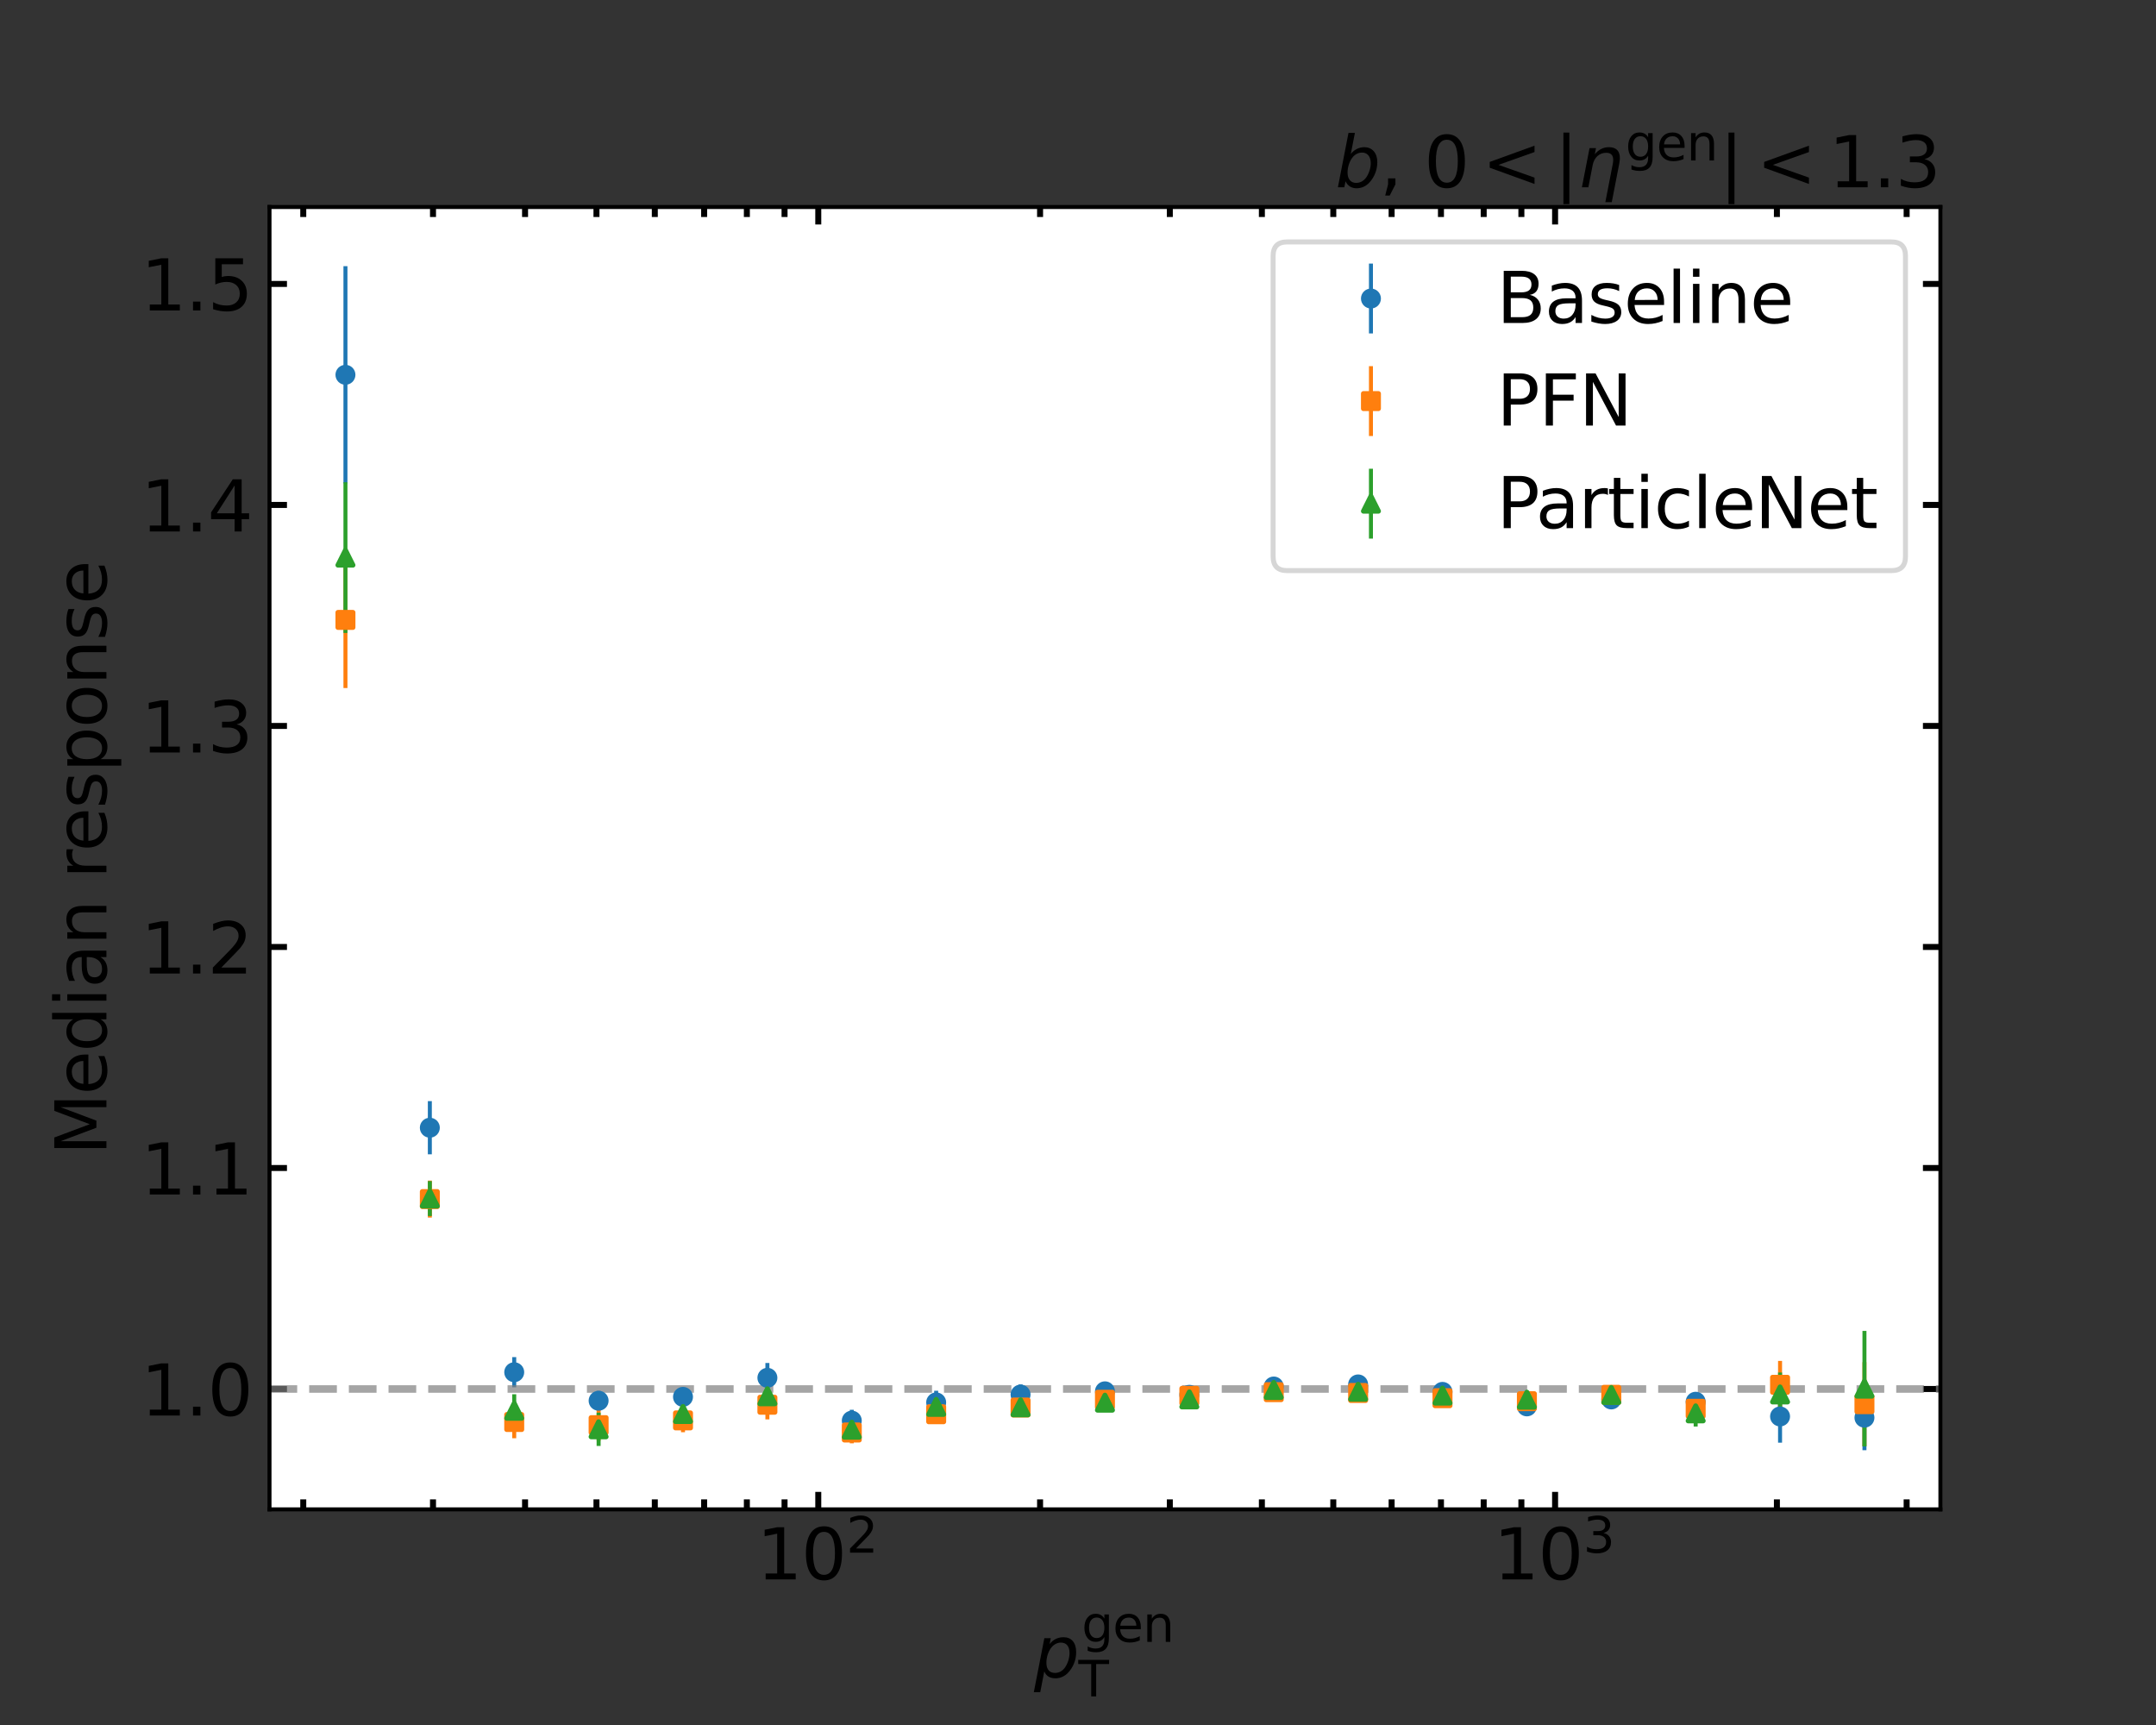 <?xml version="1.0" encoding="utf-8" standalone="no"?>
<!DOCTYPE svg PUBLIC "-//W3C//DTD SVG 1.1//EN"
  "http://www.w3.org/Graphics/SVG/1.1/DTD/svg11.dtd">
<svg xmlns:xlink="http://www.w3.org/1999/xlink" width="432pt" height="345.6pt" viewBox="0 0 432 345.6" xmlns="http://www.w3.org/2000/svg" version="1.1">
 <rect x="0" y="0" width="432" height="345.6" fill="#333333" stroke="none"/>
 <defs>
  <style type="text/css">*{stroke-linejoin: round; stroke-linecap: butt}</style>
 </defs>
 <g id="figure_1">
  <g id="patch_1">
   <path d="M 0 345.6 
L 432 345.6 
L 432 0 
L 0 0 
L 0 345.6 
z
" style="fill: none"/>
  </g>
  <g id="axes_1">
   <g id="patch_2">
    <path d="M 54 302.4 
L 388.8 302.4 
L 388.8 41.472 
L 54 41.472 
z
" style="fill: #ffffff"/>
   </g>
   <g id="matplotlib.axis_1">
    <g id="xtick_1">
     <g id="line2d_1">
      <defs>
       <path id="m20636dcb5a" d="M 0 0 
L 0 -3.5 
" style="stroke: #000000; stroke-width: 1.2"/>
      </defs>
      <g>
       <use xlink:href="#m20636dcb5a" x="163.958" y="302.4" style="stroke: #000000; stroke-width: 1.2"/>
      </g>
     </g>
     <g id="line2d_2">
      <defs>
       <path id="m03f65ba619" d="M 0 0 
L 0 3.5 
" style="stroke: #000000; stroke-width: 1.2"/>
      </defs>
      <g>
       <use xlink:href="#m03f65ba619" x="163.958" y="41.472" style="stroke: #000000; stroke-width: 1.2"/>
      </g>
     </g>
     <g id="text_1">
      <!-- $\mathdefault{10^{2}}$ -->
      <g transform="translate(151.638 316.538)scale(0.14 -0.14)">
       <defs>
        <path id="DejaVuSans-31" d="M 794 531 
L 1825 531 
L 1825 4091 
L 703 3866 
L 703 4441 
L 1819 4666 
L 2450 4666 
L 2450 531 
L 3481 531 
L 3481 0 
L 794 0 
L 794 531 
z
" transform="scale(0.016)"/>
        <path id="DejaVuSans-30" d="M 2034 4250 
Q 1547 4250 1301 3770 
Q 1056 3291 1056 2328 
Q 1056 1369 1301 889 
Q 1547 409 2034 409 
Q 2525 409 2770 889 
Q 3016 1369 3016 2328 
Q 3016 3291 2770 3770 
Q 2525 4250 2034 4250 
z
M 2034 4750 
Q 2819 4750 3233 4129 
Q 3647 3509 3647 2328 
Q 3647 1150 3233 529 
Q 2819 -91 2034 -91 
Q 1250 -91 836 529 
Q 422 1150 422 2328 
Q 422 3509 836 4129 
Q 1250 4750 2034 4750 
z
" transform="scale(0.016)"/>
        <path id="DejaVuSans-32" d="M 1228 531 
L 3431 531 
L 3431 0 
L 469 0 
L 469 531 
Q 828 903 1448 1529 
Q 2069 2156 2228 2338 
Q 2531 2678 2651 2914 
Q 2772 3150 2772 3378 
Q 2772 3750 2511 3984 
Q 2250 4219 1831 4219 
Q 1534 4219 1204 4116 
Q 875 4013 500 3803 
L 500 4441 
Q 881 4594 1212 4672 
Q 1544 4750 1819 4750 
Q 2544 4750 2975 4387 
Q 3406 4025 3406 3419 
Q 3406 3131 3298 2873 
Q 3191 2616 2906 2266 
Q 2828 2175 2409 1742 
Q 1991 1309 1228 531 
z
" transform="scale(0.016)"/>
       </defs>
       <use xlink:href="#DejaVuSans-31" transform="translate(0 0.766)"/>
       <use xlink:href="#DejaVuSans-30" transform="translate(63.623 0.766)"/>
       <use xlink:href="#DejaVuSans-32" transform="translate(128.203 39.047)scale(0.7)"/>
      </g>
     </g>
    </g>
    <g id="xtick_2">
     <g id="line2d_3">
      <g>
       <use xlink:href="#m20636dcb5a" x="311.595" y="302.4" style="stroke: #000000; stroke-width: 1.2"/>
      </g>
     </g>
     <g id="line2d_4">
      <g>
       <use xlink:href="#m03f65ba619" x="311.595" y="41.472" style="stroke: #000000; stroke-width: 1.2"/>
      </g>
     </g>
     <g id="text_2">
      <!-- $\mathdefault{10^{3}}$ -->
      <g transform="translate(299.275 316.538)scale(0.14 -0.14)">
       <defs>
        <path id="DejaVuSans-33" d="M 2597 2516 
Q 3050 2419 3304 2112 
Q 3559 1806 3559 1356 
Q 3559 666 3084 287 
Q 2609 -91 1734 -91 
Q 1441 -91 1130 -33 
Q 819 25 488 141 
L 488 750 
Q 750 597 1062 519 
Q 1375 441 1716 441 
Q 2309 441 2620 675 
Q 2931 909 2931 1356 
Q 2931 1769 2642 2001 
Q 2353 2234 1838 2234 
L 1294 2234 
L 1294 2753 
L 1863 2753 
Q 2328 2753 2575 2939 
Q 2822 3125 2822 3475 
Q 2822 3834 2567 4026 
Q 2313 4219 1838 4219 
Q 1578 4219 1281 4162 
Q 984 4106 628 3988 
L 628 4550 
Q 988 4650 1302 4700 
Q 1616 4750 1894 4750 
Q 2613 4750 3031 4423 
Q 3450 4097 3450 3541 
Q 3450 3153 3228 2886 
Q 3006 2619 2597 2516 
z
" transform="scale(0.016)"/>
       </defs>
       <use xlink:href="#DejaVuSans-31" transform="translate(0 0.766)"/>
       <use xlink:href="#DejaVuSans-30" transform="translate(63.623 0.766)"/>
       <use xlink:href="#DejaVuSans-33" transform="translate(128.203 39.047)scale(0.7)"/>
      </g>
     </g>
    </g>
    <g id="xtick_3">
     <g id="line2d_5">
      <defs>
       <path id="m88d43c3c3c" d="M 0 0 
L 0 -2 
" style="stroke: #000000; stroke-width: 1.2"/>
      </defs>
      <g>
       <use xlink:href="#m88d43c3c3c" x="60.764" y="302.4" style="stroke: #000000; stroke-width: 1.2"/>
      </g>
     </g>
     <g id="line2d_6">
      <defs>
       <path id="mb9fd606f14" d="M 0 0 
L 0 2 
" style="stroke: #000000; stroke-width: 1.2"/>
      </defs>
      <g>
       <use xlink:href="#mb9fd606f14" x="60.764" y="41.472" style="stroke: #000000; stroke-width: 1.2"/>
      </g>
     </g>
    </g>
    <g id="xtick_4">
     <g id="line2d_7">
      <g>
       <use xlink:href="#m88d43c3c3c" x="86.761" y="302.4" style="stroke: #000000; stroke-width: 1.2"/>
      </g>
     </g>
     <g id="line2d_8">
      <g>
       <use xlink:href="#mb9fd606f14" x="86.761" y="41.472" style="stroke: #000000; stroke-width: 1.2"/>
      </g>
     </g>
    </g>
    <g id="xtick_5">
     <g id="line2d_9">
      <g>
       <use xlink:href="#m88d43c3c3c" x="105.207" y="302.4" style="stroke: #000000; stroke-width: 1.2"/>
      </g>
     </g>
     <g id="line2d_10">
      <g>
       <use xlink:href="#mb9fd606f14" x="105.207" y="41.472" style="stroke: #000000; stroke-width: 1.2"/>
      </g>
     </g>
    </g>
    <g id="xtick_6">
     <g id="line2d_11">
      <g>
       <use xlink:href="#m88d43c3c3c" x="119.515" y="302.4" style="stroke: #000000; stroke-width: 1.2"/>
      </g>
     </g>
     <g id="line2d_12">
      <g>
       <use xlink:href="#mb9fd606f14" x="119.515" y="41.472" style="stroke: #000000; stroke-width: 1.2"/>
      </g>
     </g>
    </g>
    <g id="xtick_7">
     <g id="line2d_13">
      <g>
       <use xlink:href="#m88d43c3c3c" x="131.205" y="302.4" style="stroke: #000000; stroke-width: 1.2"/>
      </g>
     </g>
     <g id="line2d_14">
      <g>
       <use xlink:href="#mb9fd606f14" x="131.205" y="41.472" style="stroke: #000000; stroke-width: 1.2"/>
      </g>
     </g>
    </g>
    <g id="xtick_8">
     <g id="line2d_15">
      <g>
       <use xlink:href="#m88d43c3c3c" x="141.088" y="302.4" style="stroke: #000000; stroke-width: 1.2"/>
      </g>
     </g>
     <g id="line2d_16">
      <g>
       <use xlink:href="#mb9fd606f14" x="141.088" y="41.472" style="stroke: #000000; stroke-width: 1.2"/>
      </g>
     </g>
    </g>
    <g id="xtick_9">
     <g id="line2d_17">
      <g>
       <use xlink:href="#m88d43c3c3c" x="149.65" y="302.4" style="stroke: #000000; stroke-width: 1.2"/>
      </g>
     </g>
     <g id="line2d_18">
      <g>
       <use xlink:href="#mb9fd606f14" x="149.65" y="41.472" style="stroke: #000000; stroke-width: 1.2"/>
      </g>
     </g>
    </g>
    <g id="xtick_10">
     <g id="line2d_19">
      <g>
       <use xlink:href="#m88d43c3c3c" x="157.202" y="302.4" style="stroke: #000000; stroke-width: 1.2"/>
      </g>
     </g>
     <g id="line2d_20">
      <g>
       <use xlink:href="#mb9fd606f14" x="157.202" y="41.472" style="stroke: #000000; stroke-width: 1.2"/>
      </g>
     </g>
    </g>
    <g id="xtick_11">
     <g id="line2d_21">
      <g>
       <use xlink:href="#m88d43c3c3c" x="208.401" y="302.4" style="stroke: #000000; stroke-width: 1.2"/>
      </g>
     </g>
     <g id="line2d_22">
      <g>
       <use xlink:href="#mb9fd606f14" x="208.401" y="41.472" style="stroke: #000000; stroke-width: 1.2"/>
      </g>
     </g>
    </g>
    <g id="xtick_12">
     <g id="line2d_23">
      <g>
       <use xlink:href="#m88d43c3c3c" x="234.399" y="302.4" style="stroke: #000000; stroke-width: 1.2"/>
      </g>
     </g>
     <g id="line2d_24">
      <g>
       <use xlink:href="#mb9fd606f14" x="234.399" y="41.472" style="stroke: #000000; stroke-width: 1.2"/>
      </g>
     </g>
    </g>
    <g id="xtick_13">
     <g id="line2d_25">
      <g>
       <use xlink:href="#m88d43c3c3c" x="252.844" y="302.4" style="stroke: #000000; stroke-width: 1.2"/>
      </g>
     </g>
     <g id="line2d_26">
      <g>
       <use xlink:href="#mb9fd606f14" x="252.844" y="41.472" style="stroke: #000000; stroke-width: 1.2"/>
      </g>
     </g>
    </g>
    <g id="xtick_14">
     <g id="line2d_27">
      <g>
       <use xlink:href="#m88d43c3c3c" x="267.152" y="302.4" style="stroke: #000000; stroke-width: 1.2"/>
      </g>
     </g>
     <g id="line2d_28">
      <g>
       <use xlink:href="#mb9fd606f14" x="267.152" y="41.472" style="stroke: #000000; stroke-width: 1.2"/>
      </g>
     </g>
    </g>
    <g id="xtick_15">
     <g id="line2d_29">
      <g>
       <use xlink:href="#m88d43c3c3c" x="278.842" y="302.4" style="stroke: #000000; stroke-width: 1.2"/>
      </g>
     </g>
     <g id="line2d_30">
      <g>
       <use xlink:href="#mb9fd606f14" x="278.842" y="41.472" style="stroke: #000000; stroke-width: 1.2"/>
      </g>
     </g>
    </g>
    <g id="xtick_16">
     <g id="line2d_31">
      <g>
       <use xlink:href="#m88d43c3c3c" x="288.726" y="302.4" style="stroke: #000000; stroke-width: 1.2"/>
      </g>
     </g>
     <g id="line2d_32">
      <g>
       <use xlink:href="#mb9fd606f14" x="288.726" y="41.472" style="stroke: #000000; stroke-width: 1.2"/>
      </g>
     </g>
    </g>
    <g id="xtick_17">
     <g id="line2d_33">
      <g>
       <use xlink:href="#m88d43c3c3c" x="297.288" y="302.4" style="stroke: #000000; stroke-width: 1.2"/>
      </g>
     </g>
     <g id="line2d_34">
      <g>
       <use xlink:href="#mb9fd606f14" x="297.288" y="41.472" style="stroke: #000000; stroke-width: 1.2"/>
      </g>
     </g>
    </g>
    <g id="xtick_18">
     <g id="line2d_35">
      <g>
       <use xlink:href="#m88d43c3c3c" x="304.84" y="302.4" style="stroke: #000000; stroke-width: 1.2"/>
      </g>
     </g>
     <g id="line2d_36">
      <g>
       <use xlink:href="#mb9fd606f14" x="304.84" y="41.472" style="stroke: #000000; stroke-width: 1.2"/>
      </g>
     </g>
    </g>
    <g id="xtick_19">
     <g id="line2d_37">
      <g>
       <use xlink:href="#m88d43c3c3c" x="356.039" y="302.4" style="stroke: #000000; stroke-width: 1.2"/>
      </g>
     </g>
     <g id="line2d_38">
      <g>
       <use xlink:href="#mb9fd606f14" x="356.039" y="41.472" style="stroke: #000000; stroke-width: 1.2"/>
      </g>
     </g>
    </g>
    <g id="xtick_20">
     <g id="line2d_39">
      <g>
       <use xlink:href="#m88d43c3c3c" x="382.036" y="302.4" style="stroke: #000000; stroke-width: 1.2"/>
      </g>
     </g>
     <g id="line2d_40">
      <g>
       <use xlink:href="#mb9fd606f14" x="382.036" y="41.472" style="stroke: #000000; stroke-width: 1.2"/>
      </g>
     </g>
    </g>
    <g id="text_3">
     <!-- $p_\mathrm{T}^\mathrm{gen}$ -->
     <g transform="translate(207.19 336.049)scale(0.14 -0.14)">
      <defs>
       <path id="DejaVuSans-Oblique-70" d="M 3175 2156 
Q 3175 2616 2975 2859 
Q 2775 3103 2400 3103 
Q 2144 3103 1911 2972 
Q 1678 2841 1497 2591 
Q 1319 2344 1212 1994 
Q 1106 1644 1106 1300 
Q 1106 863 1306 627 
Q 1506 391 1875 391 
Q 2147 391 2380 519 
Q 2613 647 2778 891 
Q 2956 1147 3065 1494 
Q 3175 1841 3175 2156 
z
M 1394 2969 
Q 1625 3272 1939 3428 
Q 2253 3584 2638 3584 
Q 3175 3584 3472 3232 
Q 3769 2881 3769 2247 
Q 3769 1728 3584 1258 
Q 3400 788 3053 416 
Q 2822 169 2531 39 
Q 2241 -91 1919 -91 
Q 1547 -91 1294 64 
Q 1041 219 916 525 
L 556 -1331 
L -19 -1331 
L 922 3500 
L 1497 3500 
L 1394 2969 
z
" transform="scale(0.016)"/>
       <path id="DejaVuSans-67" d="M 2906 1791 
Q 2906 2416 2648 2759 
Q 2391 3103 1925 3103 
Q 1463 3103 1205 2759 
Q 947 2416 947 1791 
Q 947 1169 1205 825 
Q 1463 481 1925 481 
Q 2391 481 2648 825 
Q 2906 1169 2906 1791 
z
M 3481 434 
Q 3481 -459 3084 -895 
Q 2688 -1331 1869 -1331 
Q 1566 -1331 1297 -1286 
Q 1028 -1241 775 -1147 
L 775 -588 
Q 1028 -725 1275 -790 
Q 1522 -856 1778 -856 
Q 2344 -856 2625 -561 
Q 2906 -266 2906 331 
L 2906 616 
Q 2728 306 2450 153 
Q 2172 0 1784 0 
Q 1141 0 747 490 
Q 353 981 353 1791 
Q 353 2603 747 3093 
Q 1141 3584 1784 3584 
Q 2172 3584 2450 3431 
Q 2728 3278 2906 2969 
L 2906 3500 
L 3481 3500 
L 3481 434 
z
" transform="scale(0.016)"/>
       <path id="DejaVuSans-65" d="M 3597 1894 
L 3597 1613 
L 953 1613 
Q 991 1019 1311 708 
Q 1631 397 2203 397 
Q 2534 397 2845 478 
Q 3156 559 3463 722 
L 3463 178 
Q 3153 47 2828 -22 
Q 2503 -91 2169 -91 
Q 1331 -91 842 396 
Q 353 884 353 1716 
Q 353 2575 817 3079 
Q 1281 3584 2069 3584 
Q 2775 3584 3186 3129 
Q 3597 2675 3597 1894 
z
M 3022 2063 
Q 3016 2534 2758 2815 
Q 2500 3097 2075 3097 
Q 1594 3097 1305 2825 
Q 1016 2553 972 2059 
L 3022 2063 
z
" transform="scale(0.016)"/>
       <path id="DejaVuSans-6e" d="M 3513 2113 
L 3513 0 
L 2938 0 
L 2938 2094 
Q 2938 2591 2744 2837 
Q 2550 3084 2163 3084 
Q 1697 3084 1428 2787 
Q 1159 2491 1159 1978 
L 1159 0 
L 581 0 
L 581 3500 
L 1159 3500 
L 1159 2956 
Q 1366 3272 1645 3428 
Q 1925 3584 2291 3584 
Q 2894 3584 3203 3211 
Q 3513 2838 3513 2113 
z
" transform="scale(0.016)"/>
       <path id="DejaVuSans-54" d="M -19 4666 
L 3928 4666 
L 3928 4134 
L 2272 4134 
L 2272 0 
L 1638 0 
L 1638 4134 
L -19 4134 
L -19 4666 
z
" transform="scale(0.016)"/>
      </defs>
      <use xlink:href="#DejaVuSans-Oblique-70" transform="translate(0 0.052)"/>
      <use xlink:href="#DejaVuSans-67" transform="translate(68.126 50.8)scale(0.7)"/>
      <use xlink:href="#DejaVuSans-65" transform="translate(112.56 50.8)scale(0.7)"/>
      <use xlink:href="#DejaVuSans-6e" transform="translate(155.626 50.8)scale(0.7)"/>
      <use xlink:href="#DejaVuSans-54" transform="translate(63.477 -27.292)scale(0.7)"/>
     </g>
    </g>
   </g>
   <g id="matplotlib.axis_2">
    <g id="ytick_1">
     <g id="line2d_41">
      <defs>
       <path id="m5b1c15e53b" d="M 0 0 
L 3.5 0 
" style="stroke: #000000; stroke-width: 1.2"/>
      </defs>
      <g>
       <use xlink:href="#m5b1c15e53b" x="54" y="278.282" style="stroke: #000000; stroke-width: 1.2"/>
      </g>
     </g>
     <g id="line2d_42">
      <defs>
       <path id="m113d77ea84" d="M 0 0 
L -3.5 0 
" style="stroke: #000000; stroke-width: 1.2"/>
      </defs>
      <g>
       <use xlink:href="#m113d77ea84" x="388.8" y="278.282" style="stroke: #000000; stroke-width: 1.2"/>
      </g>
     </g>
     <g id="text_4">
      <!-- 1.0 -->
      <g transform="translate(28.236 283.601)scale(0.14 -0.14)">
       <defs>
        <path id="DejaVuSans-2e" d="M 684 794 
L 1344 794 
L 1344 0 
L 684 0 
L 684 794 
z
" transform="scale(0.016)"/>
       </defs>
       <use xlink:href="#DejaVuSans-31"/>
       <use xlink:href="#DejaVuSans-2e" x="63.623"/>
       <use xlink:href="#DejaVuSans-30" x="95.41"/>
      </g>
     </g>
    </g>
    <g id="ytick_2">
     <g id="line2d_43">
      <g>
       <use xlink:href="#m5b1c15e53b" x="54" y="234.002" style="stroke: #000000; stroke-width: 1.2"/>
      </g>
     </g>
     <g id="line2d_44">
      <g>
       <use xlink:href="#m113d77ea84" x="388.8" y="234.002" style="stroke: #000000; stroke-width: 1.2"/>
      </g>
     </g>
     <g id="text_5">
      <!-- 1.1 -->
      <g transform="translate(28.236 239.321)scale(0.14 -0.14)">
       <use xlink:href="#DejaVuSans-31"/>
       <use xlink:href="#DejaVuSans-2e" x="63.623"/>
       <use xlink:href="#DejaVuSans-31" x="95.41"/>
      </g>
     </g>
    </g>
    <g id="ytick_3">
     <g id="line2d_45">
      <g>
       <use xlink:href="#m5b1c15e53b" x="54" y="189.722" style="stroke: #000000; stroke-width: 1.2"/>
      </g>
     </g>
     <g id="line2d_46">
      <g>
       <use xlink:href="#m113d77ea84" x="388.8" y="189.722" style="stroke: #000000; stroke-width: 1.2"/>
      </g>
     </g>
     <g id="text_6">
      <!-- 1.2 -->
      <g transform="translate(28.236 195.041)scale(0.14 -0.14)">
       <use xlink:href="#DejaVuSans-31"/>
       <use xlink:href="#DejaVuSans-2e" x="63.623"/>
       <use xlink:href="#DejaVuSans-32" x="95.41"/>
      </g>
     </g>
    </g>
    <g id="ytick_4">
     <g id="line2d_47">
      <g>
       <use xlink:href="#m5b1c15e53b" x="54" y="145.442" style="stroke: #000000; stroke-width: 1.2"/>
      </g>
     </g>
     <g id="line2d_48">
      <g>
       <use xlink:href="#m113d77ea84" x="388.8" y="145.442" style="stroke: #000000; stroke-width: 1.2"/>
      </g>
     </g>
     <g id="text_7">
      <!-- 1.3 -->
      <g transform="translate(28.236 150.761)scale(0.14 -0.14)">
       <use xlink:href="#DejaVuSans-31"/>
       <use xlink:href="#DejaVuSans-2e" x="63.623"/>
       <use xlink:href="#DejaVuSans-33" x="95.41"/>
      </g>
     </g>
    </g>
    <g id="ytick_5">
     <g id="line2d_49">
      <g>
       <use xlink:href="#m5b1c15e53b" x="54" y="101.162" style="stroke: #000000; stroke-width: 1.2"/>
      </g>
     </g>
     <g id="line2d_50">
      <g>
       <use xlink:href="#m113d77ea84" x="388.8" y="101.162" style="stroke: #000000; stroke-width: 1.2"/>
      </g>
     </g>
     <g id="text_8">
      <!-- 1.4 -->
      <g transform="translate(28.236 106.481)scale(0.14 -0.14)">
       <defs>
        <path id="DejaVuSans-34" d="M 2419 4116 
L 825 1625 
L 2419 1625 
L 2419 4116 
z
M 2253 4666 
L 3047 4666 
L 3047 1625 
L 3713 1625 
L 3713 1100 
L 3047 1100 
L 3047 0 
L 2419 0 
L 2419 1100 
L 313 1100 
L 313 1709 
L 2253 4666 
z
" transform="scale(0.016)"/>
       </defs>
       <use xlink:href="#DejaVuSans-31"/>
       <use xlink:href="#DejaVuSans-2e" x="63.623"/>
       <use xlink:href="#DejaVuSans-34" x="95.41"/>
      </g>
     </g>
    </g>
    <g id="ytick_6">
     <g id="line2d_51">
      <g>
       <use xlink:href="#m5b1c15e53b" x="54" y="56.882" style="stroke: #000000; stroke-width: 1.2"/>
      </g>
     </g>
     <g id="line2d_52">
      <g>
       <use xlink:href="#m113d77ea84" x="388.8" y="56.882" style="stroke: #000000; stroke-width: 1.2"/>
      </g>
     </g>
     <g id="text_9">
      <!-- 1.5 -->
      <g transform="translate(28.236 62.201)scale(0.14 -0.14)">
       <defs>
        <path id="DejaVuSans-35" d="M 691 4666 
L 3169 4666 
L 3169 4134 
L 1269 4134 
L 1269 2991 
Q 1406 3038 1543 3061 
Q 1681 3084 1819 3084 
Q 2600 3084 3056 2656 
Q 3513 2228 3513 1497 
Q 3513 744 3044 326 
Q 2575 -91 1722 -91 
Q 1428 -91 1123 -41 
Q 819 9 494 109 
L 494 744 
Q 775 591 1075 516 
Q 1375 441 1709 441 
Q 2250 441 2565 725 
Q 2881 1009 2881 1497 
Q 2881 1984 2565 2268 
Q 2250 2553 1709 2553 
Q 1456 2553 1204 2497 
Q 953 2441 691 2322 
L 691 4666 
z
" transform="scale(0.016)"/>
       </defs>
       <use xlink:href="#DejaVuSans-31"/>
       <use xlink:href="#DejaVuSans-2e" x="63.623"/>
       <use xlink:href="#DejaVuSans-35" x="95.41"/>
      </g>
     </g>
    </g>
    <g id="text_10">
     <!-- Median response -->
     <g transform="translate(21.324 231.413)rotate(-90)scale(0.14 -0.14)">
      <defs>
       <path id="DejaVuSans-4d" d="M 628 4666 
L 1569 4666 
L 2759 1491 
L 3956 4666 
L 4897 4666 
L 4897 0 
L 4281 0 
L 4281 4097 
L 3078 897 
L 2444 897 
L 1241 4097 
L 1241 0 
L 628 0 
L 628 4666 
z
" transform="scale(0.016)"/>
       <path id="DejaVuSans-64" d="M 2906 2969 
L 2906 4863 
L 3481 4863 
L 3481 0 
L 2906 0 
L 2906 525 
Q 2725 213 2448 61 
Q 2172 -91 1784 -91 
Q 1150 -91 751 415 
Q 353 922 353 1747 
Q 353 2572 751 3078 
Q 1150 3584 1784 3584 
Q 2172 3584 2448 3432 
Q 2725 3281 2906 2969 
z
M 947 1747 
Q 947 1113 1208 752 
Q 1469 391 1925 391 
Q 2381 391 2643 752 
Q 2906 1113 2906 1747 
Q 2906 2381 2643 2742 
Q 2381 3103 1925 3103 
Q 1469 3103 1208 2742 
Q 947 2381 947 1747 
z
" transform="scale(0.016)"/>
       <path id="DejaVuSans-69" d="M 603 3500 
L 1178 3500 
L 1178 0 
L 603 0 
L 603 3500 
z
M 603 4863 
L 1178 4863 
L 1178 4134 
L 603 4134 
L 603 4863 
z
" transform="scale(0.016)"/>
       <path id="DejaVuSans-61" d="M 2194 1759 
Q 1497 1759 1228 1600 
Q 959 1441 959 1056 
Q 959 750 1161 570 
Q 1363 391 1709 391 
Q 2188 391 2477 730 
Q 2766 1069 2766 1631 
L 2766 1759 
L 2194 1759 
z
M 3341 1997 
L 3341 0 
L 2766 0 
L 2766 531 
Q 2569 213 2275 61 
Q 1981 -91 1556 -91 
Q 1019 -91 701 211 
Q 384 513 384 1019 
Q 384 1609 779 1909 
Q 1175 2209 1959 2209 
L 2766 2209 
L 2766 2266 
Q 2766 2663 2505 2880 
Q 2244 3097 1772 3097 
Q 1472 3097 1187 3025 
Q 903 2953 641 2809 
L 641 3341 
Q 956 3463 1253 3523 
Q 1550 3584 1831 3584 
Q 2591 3584 2966 3190 
Q 3341 2797 3341 1997 
z
" transform="scale(0.016)"/>
       <path id="DejaVuSans-20" transform="scale(0.016)"/>
       <path id="DejaVuSans-72" d="M 2631 2963 
Q 2534 3019 2420 3045 
Q 2306 3072 2169 3072 
Q 1681 3072 1420 2755 
Q 1159 2438 1159 1844 
L 1159 0 
L 581 0 
L 581 3500 
L 1159 3500 
L 1159 2956 
Q 1341 3275 1631 3429 
Q 1922 3584 2338 3584 
Q 2397 3584 2469 3576 
Q 2541 3569 2628 3553 
L 2631 2963 
z
" transform="scale(0.016)"/>
       <path id="DejaVuSans-73" d="M 2834 3397 
L 2834 2853 
Q 2591 2978 2328 3040 
Q 2066 3103 1784 3103 
Q 1356 3103 1142 2972 
Q 928 2841 928 2578 
Q 928 2378 1081 2264 
Q 1234 2150 1697 2047 
L 1894 2003 
Q 2506 1872 2764 1633 
Q 3022 1394 3022 966 
Q 3022 478 2636 193 
Q 2250 -91 1575 -91 
Q 1294 -91 989 -36 
Q 684 19 347 128 
L 347 722 
Q 666 556 975 473 
Q 1284 391 1588 391 
Q 1994 391 2212 530 
Q 2431 669 2431 922 
Q 2431 1156 2273 1281 
Q 2116 1406 1581 1522 
L 1381 1569 
Q 847 1681 609 1914 
Q 372 2147 372 2553 
Q 372 3047 722 3315 
Q 1072 3584 1716 3584 
Q 2034 3584 2315 3537 
Q 2597 3491 2834 3397 
z
" transform="scale(0.016)"/>
       <path id="DejaVuSans-70" d="M 1159 525 
L 1159 -1331 
L 581 -1331 
L 581 3500 
L 1159 3500 
L 1159 2969 
Q 1341 3281 1617 3432 
Q 1894 3584 2278 3584 
Q 2916 3584 3314 3078 
Q 3713 2572 3713 1747 
Q 3713 922 3314 415 
Q 2916 -91 2278 -91 
Q 1894 -91 1617 61 
Q 1341 213 1159 525 
z
M 3116 1747 
Q 3116 2381 2855 2742 
Q 2594 3103 2138 3103 
Q 1681 3103 1420 2742 
Q 1159 2381 1159 1747 
Q 1159 1113 1420 752 
Q 1681 391 2138 391 
Q 2594 391 2855 752 
Q 3116 1113 3116 1747 
z
" transform="scale(0.016)"/>
       <path id="DejaVuSans-6f" d="M 1959 3097 
Q 1497 3097 1228 2736 
Q 959 2375 959 1747 
Q 959 1119 1226 758 
Q 1494 397 1959 397 
Q 2419 397 2687 759 
Q 2956 1122 2956 1747 
Q 2956 2369 2687 2733 
Q 2419 3097 1959 3097 
z
M 1959 3584 
Q 2709 3584 3137 3096 
Q 3566 2609 3566 1747 
Q 3566 888 3137 398 
Q 2709 -91 1959 -91 
Q 1206 -91 779 398 
Q 353 888 353 1747 
Q 353 2609 779 3096 
Q 1206 3584 1959 3584 
z
" transform="scale(0.016)"/>
      </defs>
      <use xlink:href="#DejaVuSans-4d"/>
      <use xlink:href="#DejaVuSans-65" x="86.279"/>
      <use xlink:href="#DejaVuSans-64" x="147.803"/>
      <use xlink:href="#DejaVuSans-69" x="211.279"/>
      <use xlink:href="#DejaVuSans-61" x="239.062"/>
      <use xlink:href="#DejaVuSans-6e" x="300.342"/>
      <use xlink:href="#DejaVuSans-20" x="363.721"/>
      <use xlink:href="#DejaVuSans-72" x="395.508"/>
      <use xlink:href="#DejaVuSans-65" x="434.371"/>
      <use xlink:href="#DejaVuSans-73" x="495.895"/>
      <use xlink:href="#DejaVuSans-70" x="547.994"/>
      <use xlink:href="#DejaVuSans-6f" x="611.471"/>
      <use xlink:href="#DejaVuSans-6e" x="672.652"/>
      <use xlink:href="#DejaVuSans-73" x="736.031"/>
      <use xlink:href="#DejaVuSans-65" x="788.131"/>
     </g>
    </g>
   </g>
   <g id="LineCollection_1">
    <path d="M 69.218 96.849 
L 69.218 53.332 
" clip-path="url(#p0053d19eb1)" style="fill: none; stroke: #1f77b4; stroke-width: 0.8"/>
    <path d="M 86.127 231.261 
L 86.127 220.608 
" clip-path="url(#p0053d19eb1)" style="fill: none; stroke: #1f77b4; stroke-width: 0.8"/>
    <path d="M 103.036 277.943 
L 103.036 271.9 
" clip-path="url(#p0053d19eb1)" style="fill: none; stroke: #1f77b4; stroke-width: 0.8"/>
    <path d="M 119.945 282.604 
L 119.945 278.662 
" clip-path="url(#p0053d19eb1)" style="fill: none; stroke: #1f77b4; stroke-width: 0.8"/>
    <path d="M 136.855 281.605 
L 136.855 278.12 
" clip-path="url(#p0053d19eb1)" style="fill: none; stroke: #1f77b4; stroke-width: 0.8"/>
    <path d="M 153.764 279.013 
L 153.764 273.072 
" clip-path="url(#p0053d19eb1)" style="fill: none; stroke: #1f77b4; stroke-width: 0.8"/>
    <path d="M 170.673 286.791 
L 170.673 282.45 
" clip-path="url(#p0053d19eb1)" style="fill: none; stroke: #1f77b4; stroke-width: 0.8"/>
    <path d="M 187.582 283.305 
L 187.582 278.635 
" clip-path="url(#p0053d19eb1)" style="fill: none; stroke: #1f77b4; stroke-width: 0.8"/>
    <path d="M 204.491 281.407 
L 204.491 277.382 
" clip-path="url(#p0053d19eb1)" style="fill: none; stroke: #1f77b4; stroke-width: 0.8"/>
    <path d="M 221.4 280.091 
L 221.4 277.407 
" clip-path="url(#p0053d19eb1)" style="fill: none; stroke: #1f77b4; stroke-width: 0.8"/>
    <path d="M 238.309 280.76 
L 238.309 278.139 
" clip-path="url(#p0053d19eb1)" style="fill: none; stroke: #1f77b4; stroke-width: 0.8"/>
    <path d="M 255.218 278.73 
L 255.218 276.837 
" clip-path="url(#p0053d19eb1)" style="fill: none; stroke: #1f77b4; stroke-width: 0.8"/>
    <path d="M 272.127 278.683 
L 272.127 276.053 
" clip-path="url(#p0053d19eb1)" style="fill: none; stroke: #1f77b4; stroke-width: 0.8"/>
    <path d="M 289.036 280.23 
L 289.036 277.491 
" clip-path="url(#p0053d19eb1)" style="fill: none; stroke: #1f77b4; stroke-width: 0.8"/>
    <path d="M 305.945 283.462 
L 305.945 280.066 
" clip-path="url(#p0053d19eb1)" style="fill: none; stroke: #1f77b4; stroke-width: 0.8"/>
    <path d="M 322.855 282.173 
L 322.855 278.574 
" clip-path="url(#p0053d19eb1)" style="fill: none; stroke: #1f77b4; stroke-width: 0.8"/>
    <path d="M 339.764 282.527 
L 339.764 279.15 
" clip-path="url(#p0053d19eb1)" style="fill: none; stroke: #1f77b4; stroke-width: 0.8"/>
    <path d="M 356.673 289.036 
L 356.673 278.533 
" clip-path="url(#p0053d19eb1)" style="fill: none; stroke: #1f77b4; stroke-width: 0.8"/>
    <path d="M 373.582 290.54 
L 373.582 277.515 
" clip-path="url(#p0053d19eb1)" style="fill: none; stroke: #1f77b4; stroke-width: 0.8"/>
   </g>
   <g id="LineCollection_2">
    <path d="M 69.218 137.843 
L 69.218 110.553 
" clip-path="url(#p0053d19eb1)" style="fill: none; stroke: #ff7f0e; stroke-width: 0.8"/>
    <path d="M 86.127 243.937 
L 86.127 236.534 
" clip-path="url(#p0053d19eb1)" style="fill: none; stroke: #ff7f0e; stroke-width: 0.8"/>
    <path d="M 103.036 288.149 
L 103.036 281.65 
" clip-path="url(#p0053d19eb1)" style="fill: none; stroke: #ff7f0e; stroke-width: 0.8"/>
    <path d="M 119.945 288.668 
L 119.945 282.39 
" clip-path="url(#p0053d19eb1)" style="fill: none; stroke: #ff7f0e; stroke-width: 0.8"/>
    <path d="M 136.855 286.941 
L 136.855 282.206 
" clip-path="url(#p0053d19eb1)" style="fill: none; stroke: #ff7f0e; stroke-width: 0.8"/>
    <path d="M 153.764 284.373 
L 153.764 278.498 
" clip-path="url(#p0053d19eb1)" style="fill: none; stroke: #ff7f0e; stroke-width: 0.8"/>
    <path d="M 170.673 289.161 
L 170.673 284.834 
" clip-path="url(#p0053d19eb1)" style="fill: none; stroke: #ff7f0e; stroke-width: 0.8"/>
    <path d="M 187.582 284.931 
L 187.582 281.75 
" clip-path="url(#p0053d19eb1)" style="fill: none; stroke: #ff7f0e; stroke-width: 0.8"/>
    <path d="M 204.491 283.765 
L 204.491 280.213 
" clip-path="url(#p0053d19eb1)" style="fill: none; stroke: #ff7f0e; stroke-width: 0.8"/>
    <path d="M 221.4 281.997 
L 221.4 278.879 
" clip-path="url(#p0053d19eb1)" style="fill: none; stroke: #ff7f0e; stroke-width: 0.8"/>
    <path d="M 238.309 280.847 
L 238.309 278.469 
" clip-path="url(#p0053d19eb1)" style="fill: none; stroke: #ff7f0e; stroke-width: 0.8"/>
    <path d="M 255.218 280.293 
L 255.218 277.543 
" clip-path="url(#p0053d19eb1)" style="fill: none; stroke: #ff7f0e; stroke-width: 0.8"/>
    <path d="M 272.127 280.206 
L 272.127 277.951 
" clip-path="url(#p0053d19eb1)" style="fill: none; stroke: #ff7f0e; stroke-width: 0.8"/>
    <path d="M 289.036 281.285 
L 289.036 278.963 
" clip-path="url(#p0053d19eb1)" style="fill: none; stroke: #ff7f0e; stroke-width: 0.8"/>
    <path d="M 305.945 281.639 
L 305.945 279.814 
" clip-path="url(#p0053d19eb1)" style="fill: none; stroke: #ff7f0e; stroke-width: 0.8"/>
    <path d="M 322.855 280.858 
L 322.855 278.037 
" clip-path="url(#p0053d19eb1)" style="fill: none; stroke: #ff7f0e; stroke-width: 0.8"/>
    <path d="M 339.764 284.092 
L 339.764 280.41 
" clip-path="url(#p0053d19eb1)" style="fill: none; stroke: #ff7f0e; stroke-width: 0.8"/>
    <path d="M 356.673 282.223 
L 356.673 272.659 
" clip-path="url(#p0053d19eb1)" style="fill: none; stroke: #ff7f0e; stroke-width: 0.8"/>
    <path d="M 373.582 289.741 
L 373.582 272.909 
" clip-path="url(#p0053d19eb1)" style="fill: none; stroke: #ff7f0e; stroke-width: 0.8"/>
   </g>
   <g id="LineCollection_3">
    <path d="M 69.218 126.817 
L 69.218 96.622 
" clip-path="url(#p0053d19eb1)" style="fill: none; stroke: #2ca02c; stroke-width: 0.8"/>
    <path d="M 86.127 243.624 
L 86.127 236.634 
" clip-path="url(#p0053d19eb1)" style="fill: none; stroke: #2ca02c; stroke-width: 0.8"/>
    <path d="M 103.036 285.95 
L 103.036 279.337 
" clip-path="url(#p0053d19eb1)" style="fill: none; stroke: #2ca02c; stroke-width: 0.8"/>
    <path d="M 119.945 289.688 
L 119.945 283.02 
" clip-path="url(#p0053d19eb1)" style="fill: none; stroke: #2ca02c; stroke-width: 0.8"/>
    <path d="M 136.855 285.03 
L 136.855 281.563 
" clip-path="url(#p0053d19eb1)" style="fill: none; stroke: #2ca02c; stroke-width: 0.8"/>
    <path d="M 153.764 281.809 
L 153.764 277.674 
" clip-path="url(#p0053d19eb1)" style="fill: none; stroke: #2ca02c; stroke-width: 0.8"/>
    <path d="M 170.673 288.09 
L 170.673 284.781 
" clip-path="url(#p0053d19eb1)" style="fill: none; stroke: #2ca02c; stroke-width: 0.8"/>
    <path d="M 187.582 283.325 
L 187.582 280.415 
" clip-path="url(#p0053d19eb1)" style="fill: none; stroke: #2ca02c; stroke-width: 0.8"/>
    <path d="M 204.491 283.38 
L 204.491 280.525 
" clip-path="url(#p0053d19eb1)" style="fill: none; stroke: #2ca02c; stroke-width: 0.8"/>
    <path d="M 221.4 282.405 
L 221.4 279.634 
" clip-path="url(#p0053d19eb1)" style="fill: none; stroke: #2ca02c; stroke-width: 0.8"/>
    <path d="M 238.309 281.566 
L 238.309 279.164 
" clip-path="url(#p0053d19eb1)" style="fill: none; stroke: #2ca02c; stroke-width: 0.8"/>
    <path d="M 255.218 279.494 
L 255.218 277.452 
" clip-path="url(#p0053d19eb1)" style="fill: none; stroke: #2ca02c; stroke-width: 0.8"/>
    <path d="M 272.127 280.26 
L 272.127 277.414 
" clip-path="url(#p0053d19eb1)" style="fill: none; stroke: #2ca02c; stroke-width: 0.8"/>
    <path d="M 289.036 281.233 
L 289.036 277.979 
" clip-path="url(#p0053d19eb1)" style="fill: none; stroke: #2ca02c; stroke-width: 0.8"/>
    <path d="M 305.945 281.878 
L 305.945 278.968 
" clip-path="url(#p0053d19eb1)" style="fill: none; stroke: #2ca02c; stroke-width: 0.8"/>
    <path d="M 322.855 280.794 
L 322.855 278.17 
" clip-path="url(#p0053d19eb1)" style="fill: none; stroke: #2ca02c; stroke-width: 0.8"/>
    <path d="M 339.764 285.8 
L 339.764 280.528 
" clip-path="url(#p0053d19eb1)" style="fill: none; stroke: #2ca02c; stroke-width: 0.8"/>
    <path d="M 356.673 283.776 
L 356.673 274.977 
" clip-path="url(#p0053d19eb1)" style="fill: none; stroke: #2ca02c; stroke-width: 0.8"/>
    <path d="M 373.582 289.79 
L 373.582 266.641 
" clip-path="url(#p0053d19eb1)" style="fill: none; stroke: #2ca02c; stroke-width: 0.8"/>
   </g>
   <g id="line2d_53">
    <path d="M 54 278.282 
L 388.8 278.282 
" clip-path="url(#p0053d19eb1)" style="fill: none; stroke-dasharray: 5.55,2.4; stroke-dashoffset: 0; stroke: #808080; stroke-opacity: 0.7; stroke-width: 1.5"/>
   </g>
   <g id="line2d_54">
    <defs>
     <path id="m485516eed8" d="M 0 1.5 
C 0.398 1.5 0.779 1.342 1.061 1.061 
C 1.342 0.779 1.5 0.398 1.5 0 
C 1.5 -0.398 1.342 -0.779 1.061 -1.061 
C 0.779 -1.342 0.398 -1.5 0 -1.5 
C -0.398 -1.5 -0.779 -1.342 -1.061 -1.061 
C -1.342 -0.779 -1.5 -0.398 -1.5 0 
C -1.5 0.398 -1.342 0.779 -1.061 1.061 
C -0.779 1.342 -0.398 1.5 0 1.5 
z
" style="stroke: #1f77b4"/>
    </defs>
    <g clip-path="url(#p0053d19eb1)">
     <use xlink:href="#m485516eed8" x="69.218" y="75.091" style="fill: #1f77b4; stroke: #1f77b4"/>
     <use xlink:href="#m485516eed8" x="86.127" y="225.935" style="fill: #1f77b4; stroke: #1f77b4"/>
     <use xlink:href="#m485516eed8" x="103.036" y="274.922" style="fill: #1f77b4; stroke: #1f77b4"/>
     <use xlink:href="#m485516eed8" x="119.945" y="280.633" style="fill: #1f77b4; stroke: #1f77b4"/>
     <use xlink:href="#m485516eed8" x="136.855" y="279.862" style="fill: #1f77b4; stroke: #1f77b4"/>
     <use xlink:href="#m485516eed8" x="153.764" y="276.043" style="fill: #1f77b4; stroke: #1f77b4"/>
     <use xlink:href="#m485516eed8" x="170.673" y="284.62" style="fill: #1f77b4; stroke: #1f77b4"/>
     <use xlink:href="#m485516eed8" x="187.582" y="280.97" style="fill: #1f77b4; stroke: #1f77b4"/>
     <use xlink:href="#m485516eed8" x="204.491" y="279.395" style="fill: #1f77b4; stroke: #1f77b4"/>
     <use xlink:href="#m485516eed8" x="221.4" y="278.749" style="fill: #1f77b4; stroke: #1f77b4"/>
     <use xlink:href="#m485516eed8" x="238.309" y="279.45" style="fill: #1f77b4; stroke: #1f77b4"/>
     <use xlink:href="#m485516eed8" x="255.218" y="277.784" style="fill: #1f77b4; stroke: #1f77b4"/>
     <use xlink:href="#m485516eed8" x="272.127" y="277.368" style="fill: #1f77b4; stroke: #1f77b4"/>
     <use xlink:href="#m485516eed8" x="289.036" y="278.861" style="fill: #1f77b4; stroke: #1f77b4"/>
     <use xlink:href="#m485516eed8" x="305.945" y="281.764" style="fill: #1f77b4; stroke: #1f77b4"/>
     <use xlink:href="#m485516eed8" x="322.855" y="280.374" style="fill: #1f77b4; stroke: #1f77b4"/>
     <use xlink:href="#m485516eed8" x="339.764" y="280.838" style="fill: #1f77b4; stroke: #1f77b4"/>
     <use xlink:href="#m485516eed8" x="356.673" y="283.784" style="fill: #1f77b4; stroke: #1f77b4"/>
     <use xlink:href="#m485516eed8" x="373.582" y="284.027" style="fill: #1f77b4; stroke: #1f77b4"/>
    </g>
   </g>
   <g id="line2d_55">
    <defs>
     <path id="m70201e0d42" d="M -1.5 1.5 
L 1.5 1.5 
L 1.5 -1.5 
L -1.5 -1.5 
z
" style="stroke: #ff7f0e; stroke-linejoin: miter"/>
    </defs>
    <g clip-path="url(#p0053d19eb1)">
     <use xlink:href="#m70201e0d42" x="69.218" y="124.198" style="fill: #ff7f0e; stroke: #ff7f0e; stroke-linejoin: miter"/>
     <use xlink:href="#m70201e0d42" x="86.127" y="240.235" style="fill: #ff7f0e; stroke: #ff7f0e; stroke-linejoin: miter"/>
     <use xlink:href="#m70201e0d42" x="103.036" y="284.899" style="fill: #ff7f0e; stroke: #ff7f0e; stroke-linejoin: miter"/>
     <use xlink:href="#m70201e0d42" x="119.945" y="285.529" style="fill: #ff7f0e; stroke: #ff7f0e; stroke-linejoin: miter"/>
     <use xlink:href="#m70201e0d42" x="136.855" y="284.574" style="fill: #ff7f0e; stroke: #ff7f0e; stroke-linejoin: miter"/>
     <use xlink:href="#m70201e0d42" x="153.764" y="281.435" style="fill: #ff7f0e; stroke: #ff7f0e; stroke-linejoin: miter"/>
     <use xlink:href="#m70201e0d42" x="170.673" y="286.998" style="fill: #ff7f0e; stroke: #ff7f0e; stroke-linejoin: miter"/>
     <use xlink:href="#m70201e0d42" x="187.582" y="283.34" style="fill: #ff7f0e; stroke: #ff7f0e; stroke-linejoin: miter"/>
     <use xlink:href="#m70201e0d42" x="204.491" y="281.989" style="fill: #ff7f0e; stroke: #ff7f0e; stroke-linejoin: miter"/>
     <use xlink:href="#m70201e0d42" x="221.4" y="280.438" style="fill: #ff7f0e; stroke: #ff7f0e; stroke-linejoin: miter"/>
     <use xlink:href="#m70201e0d42" x="238.309" y="279.658" style="fill: #ff7f0e; stroke: #ff7f0e; stroke-linejoin: miter"/>
     <use xlink:href="#m70201e0d42" x="255.218" y="278.918" style="fill: #ff7f0e; stroke: #ff7f0e; stroke-linejoin: miter"/>
     <use xlink:href="#m70201e0d42" x="272.127" y="279.079" style="fill: #ff7f0e; stroke: #ff7f0e; stroke-linejoin: miter"/>
     <use xlink:href="#m70201e0d42" x="289.036" y="280.124" style="fill: #ff7f0e; stroke: #ff7f0e; stroke-linejoin: miter"/>
     <use xlink:href="#m70201e0d42" x="305.945" y="280.727" style="fill: #ff7f0e; stroke: #ff7f0e; stroke-linejoin: miter"/>
     <use xlink:href="#m70201e0d42" x="322.855" y="279.448" style="fill: #ff7f0e; stroke: #ff7f0e; stroke-linejoin: miter"/>
     <use xlink:href="#m70201e0d42" x="339.764" y="282.251" style="fill: #ff7f0e; stroke: #ff7f0e; stroke-linejoin: miter"/>
     <use xlink:href="#m70201e0d42" x="356.673" y="277.441" style="fill: #ff7f0e; stroke: #ff7f0e; stroke-linejoin: miter"/>
     <use xlink:href="#m70201e0d42" x="373.582" y="281.325" style="fill: #ff7f0e; stroke: #ff7f0e; stroke-linejoin: miter"/>
    </g>
   </g>
   <g id="line2d_56">
    <defs>
     <path id="ma61f5b9cdc" d="M 0 -1.5 
L -1.5 1.5 
L 1.5 1.5 
z
" style="stroke: #2ca02c; stroke-linejoin: miter"/>
    </defs>
    <g clip-path="url(#p0053d19eb1)">
     <use xlink:href="#ma61f5b9cdc" x="69.218" y="111.719" style="fill: #2ca02c; stroke: #2ca02c; stroke-linejoin: miter"/>
     <use xlink:href="#ma61f5b9cdc" x="86.127" y="240.129" style="fill: #2ca02c; stroke: #2ca02c; stroke-linejoin: miter"/>
     <use xlink:href="#ma61f5b9cdc" x="103.036" y="282.644" style="fill: #2ca02c; stroke: #2ca02c; stroke-linejoin: miter"/>
     <use xlink:href="#ma61f5b9cdc" x="119.945" y="286.354" style="fill: #2ca02c; stroke: #2ca02c; stroke-linejoin: miter"/>
     <use xlink:href="#ma61f5b9cdc" x="136.855" y="283.296" style="fill: #2ca02c; stroke: #2ca02c; stroke-linejoin: miter"/>
     <use xlink:href="#ma61f5b9cdc" x="153.764" y="279.741" style="fill: #2ca02c; stroke: #2ca02c; stroke-linejoin: miter"/>
     <use xlink:href="#ma61f5b9cdc" x="170.673" y="286.436" style="fill: #2ca02c; stroke: #2ca02c; stroke-linejoin: miter"/>
     <use xlink:href="#ma61f5b9cdc" x="187.582" y="281.87" style="fill: #2ca02c; stroke: #2ca02c; stroke-linejoin: miter"/>
     <use xlink:href="#ma61f5b9cdc" x="204.491" y="281.953" style="fill: #2ca02c; stroke: #2ca02c; stroke-linejoin: miter"/>
     <use xlink:href="#ma61f5b9cdc" x="221.4" y="281.02" style="fill: #2ca02c; stroke: #2ca02c; stroke-linejoin: miter"/>
     <use xlink:href="#ma61f5b9cdc" x="238.309" y="280.365" style="fill: #2ca02c; stroke: #2ca02c; stroke-linejoin: miter"/>
     <use xlink:href="#ma61f5b9cdc" x="255.218" y="278.473" style="fill: #2ca02c; stroke: #2ca02c; stroke-linejoin: miter"/>
     <use xlink:href="#ma61f5b9cdc" x="272.127" y="278.837" style="fill: #2ca02c; stroke: #2ca02c; stroke-linejoin: miter"/>
     <use xlink:href="#ma61f5b9cdc" x="289.036" y="279.606" style="fill: #2ca02c; stroke: #2ca02c; stroke-linejoin: miter"/>
     <use xlink:href="#ma61f5b9cdc" x="305.945" y="280.423" style="fill: #2ca02c; stroke: #2ca02c; stroke-linejoin: miter"/>
     <use xlink:href="#ma61f5b9cdc" x="322.855" y="279.482" style="fill: #2ca02c; stroke: #2ca02c; stroke-linejoin: miter"/>
     <use xlink:href="#ma61f5b9cdc" x="339.764" y="283.164" style="fill: #2ca02c; stroke: #2ca02c; stroke-linejoin: miter"/>
     <use xlink:href="#ma61f5b9cdc" x="356.673" y="279.376" style="fill: #2ca02c; stroke: #2ca02c; stroke-linejoin: miter"/>
     <use xlink:href="#ma61f5b9cdc" x="373.582" y="278.215" style="fill: #2ca02c; stroke: #2ca02c; stroke-linejoin: miter"/>
    </g>
   </g>
   <g id="patch_3">
    <path d="M 54 302.4 
L 54 41.472 
" style="fill: none; stroke: #000000; stroke-width: 0.8; stroke-linejoin: miter; stroke-linecap: square"/>
   </g>
   <g id="patch_4">
    <path d="M 388.8 302.4 
L 388.8 41.472 
" style="fill: none; stroke: #000000; stroke-width: 0.8; stroke-linejoin: miter; stroke-linecap: square"/>
   </g>
   <g id="patch_5">
    <path d="M 54 302.4 
L 388.8 302.4 
" style="fill: none; stroke: #000000; stroke-width: 0.8; stroke-linejoin: miter; stroke-linecap: square"/>
   </g>
   <g id="patch_6">
    <path d="M 54 41.472 
L 388.8 41.472 
" style="fill: none; stroke: #000000; stroke-width: 0.8; stroke-linejoin: miter; stroke-linecap: square"/>
   </g>
   <g id="text_11">
    <!-- $b$, $0 &lt; |\eta^\mathrm{gen}| &lt; 1.3$ -->
    <g transform="translate(267.56 37.59)scale(0.14 -0.14)">
     <defs>
      <path id="DejaVuSans-Oblique-62" d="M 3169 2138 
Q 3169 2591 2961 2847 
Q 2753 3103 2388 3103 
Q 2122 3103 1889 2973 
Q 1656 2844 1484 2597 
Q 1303 2338 1198 1995 
Q 1094 1653 1094 1313 
Q 1094 881 1298 636 
Q 1503 391 1863 391 
Q 2134 391 2365 517 
Q 2597 644 2772 891 
Q 2950 1147 3059 1487 
Q 3169 1828 3169 2138 
z
M 1381 2969 
Q 1594 3256 1914 3420 
Q 2234 3584 2584 3584 
Q 3122 3584 3439 3221 
Q 3756 2859 3756 2241 
Q 3756 1734 3570 1259 
Q 3384 784 3041 416 
Q 2816 172 2522 40 
Q 2228 -91 1906 -91 
Q 1566 -91 1316 65 
Q 1066 222 909 531 
L 806 0 
L 231 0 
L 1178 4863 
L 1753 4863 
L 1381 2969 
z
" transform="scale(0.016)"/>
      <path id="DejaVuSans-2c" d="M 750 794 
L 1409 794 
L 1409 256 
L 897 -744 
L 494 -744 
L 750 256 
L 750 794 
z
" transform="scale(0.016)"/>
      <path id="DejaVuSans-3c" d="M 4684 3150 
L 1459 2003 
L 4684 863 
L 4684 294 
L 678 1747 
L 678 2266 
L 4684 3719 
L 4684 3150 
z
" transform="scale(0.016)"/>
      <path id="DejaVuSans-7c" d="M 1344 4891 
L 1344 -1509 
L 813 -1509 
L 813 4891 
L 1344 4891 
z
" transform="scale(0.016)"/>
      <path id="DejaVuSans-Oblique-3b7" d="M 3703 2113 
L 3034 -1331 
L 2459 -1331 
L 3125 2094 
Q 3222 2591 3075 2838 
Q 2931 3084 2544 3084 
Q 2078 3084 1750 2788 
Q 1425 2491 1325 1978 
L 941 0 
L 363 0 
L 1044 3500 
L 1622 3500 
L 1516 2956 
Q 1781 3272 2094 3428 
Q 2403 3584 2769 3584 
Q 3372 3584 3609 3213 
Q 3844 2838 3703 2113 
z
" transform="scale(0.016)"/>
     </defs>
     <use xlink:href="#DejaVuSans-Oblique-62" transform="translate(0 0.519)"/>
     <use xlink:href="#DejaVuSans-2c" transform="translate(63.477 0.519)"/>
     <use xlink:href="#DejaVuSans-20" transform="translate(95.264 0.519)"/>
     <use xlink:href="#DejaVuSans-30" transform="translate(127.051 0.519)"/>
     <use xlink:href="#DejaVuSans-3c" transform="translate(210.156 0.519)"/>
     <use xlink:href="#DejaVuSans-7c" transform="translate(313.428 0.519)"/>
     <use xlink:href="#DejaVuSans-Oblique-3b7" transform="translate(347.119 0.519)"/>
     <use xlink:href="#DejaVuSans-67" transform="translate(415.148 38.8)scale(0.7)"/>
     <use xlink:href="#DejaVuSans-65" transform="translate(459.582 38.8)scale(0.7)"/>
     <use xlink:href="#DejaVuSans-6e" transform="translate(502.648 38.8)scale(0.7)"/>
     <use xlink:href="#DejaVuSans-7c" transform="translate(549.748 0.519)"/>
     <use xlink:href="#DejaVuSans-3c" transform="translate(602.921 0.519)"/>
     <use xlink:href="#DejaVuSans-31" transform="translate(706.193 0.519)"/>
     <use xlink:href="#DejaVuSans-2e" transform="translate(769.816 0.519)"/>
     <use xlink:href="#DejaVuSans-33" transform="translate(801.603 0.519)"/>
    </g>
   </g>
   <g id="legend_1">
    <g id="patch_7">
     <path d="M 257.898 114.32 
L 379 114.32 
Q 381.8 114.32 381.8 111.52 
L 381.8 51.272 
Q 381.8 48.472 379 48.472 
L 257.898 48.472 
Q 255.098 48.472 255.098 51.272 
L 255.098 111.52 
Q 255.098 114.32 257.898 114.32 
z
" style="fill: #ffffff; opacity: 0.8; stroke: #cccccc; stroke-linejoin: miter"/>
    </g>
    <g id="LineCollection_4">
     <path d="M 274.698 66.81 
L 274.698 52.81 
" style="fill: none; stroke: #1f77b4; stroke-width: 0.8"/>
    </g>
    <g id="line2d_57"/>
    <g id="line2d_58">
     <g>
      <use xlink:href="#m485516eed8" x="274.698" y="59.81" style="fill: #1f77b4; stroke: #1f77b4"/>
     </g>
    </g>
    <g id="text_12">
     <!-- Baseline -->
     <g transform="translate(299.898 64.71)scale(0.14 -0.14)">
      <defs>
       <path id="DejaVuSans-42" d="M 1259 2228 
L 1259 519 
L 2272 519 
Q 2781 519 3026 730 
Q 3272 941 3272 1375 
Q 3272 1813 3026 2020 
Q 2781 2228 2272 2228 
L 1259 2228 
z
M 1259 4147 
L 1259 2741 
L 2194 2741 
Q 2656 2741 2882 2914 
Q 3109 3088 3109 3444 
Q 3109 3797 2882 3972 
Q 2656 4147 2194 4147 
L 1259 4147 
z
M 628 4666 
L 2241 4666 
Q 2963 4666 3353 4366 
Q 3744 4066 3744 3513 
Q 3744 3084 3544 2831 
Q 3344 2578 2956 2516 
Q 3422 2416 3680 2098 
Q 3938 1781 3938 1306 
Q 3938 681 3513 340 
Q 3088 0 2303 0 
L 628 0 
L 628 4666 
z
" transform="scale(0.016)"/>
       <path id="DejaVuSans-6c" d="M 603 4863 
L 1178 4863 
L 1178 0 
L 603 0 
L 603 4863 
z
" transform="scale(0.016)"/>
      </defs>
      <use xlink:href="#DejaVuSans-42"/>
      <use xlink:href="#DejaVuSans-61" x="68.604"/>
      <use xlink:href="#DejaVuSans-73" x="129.883"/>
      <use xlink:href="#DejaVuSans-65" x="181.982"/>
      <use xlink:href="#DejaVuSans-6c" x="243.506"/>
      <use xlink:href="#DejaVuSans-69" x="271.289"/>
      <use xlink:href="#DejaVuSans-6e" x="299.072"/>
      <use xlink:href="#DejaVuSans-65" x="362.451"/>
     </g>
    </g>
    <g id="LineCollection_5">
     <path d="M 274.698 87.359 
L 274.698 73.359 
" style="fill: none; stroke: #ff7f0e; stroke-width: 0.8"/>
    </g>
    <g id="line2d_59"/>
    <g id="line2d_60">
     <g>
      <use xlink:href="#m70201e0d42" x="274.698" y="80.359" style="fill: #ff7f0e; stroke: #ff7f0e; stroke-linejoin: miter"/>
     </g>
    </g>
    <g id="text_13">
     <!-- PFN -->
     <g transform="translate(299.898 85.259)scale(0.14 -0.14)">
      <defs>
       <path id="DejaVuSans-50" d="M 1259 4147 
L 1259 2394 
L 2053 2394 
Q 2494 2394 2734 2622 
Q 2975 2850 2975 3272 
Q 2975 3691 2734 3919 
Q 2494 4147 2053 4147 
L 1259 4147 
z
M 628 4666 
L 2053 4666 
Q 2838 4666 3239 4311 
Q 3641 3956 3641 3272 
Q 3641 2581 3239 2228 
Q 2838 1875 2053 1875 
L 1259 1875 
L 1259 0 
L 628 0 
L 628 4666 
z
" transform="scale(0.016)"/>
       <path id="DejaVuSans-46" d="M 628 4666 
L 3309 4666 
L 3309 4134 
L 1259 4134 
L 1259 2759 
L 3109 2759 
L 3109 2228 
L 1259 2228 
L 1259 0 
L 628 0 
L 628 4666 
z
" transform="scale(0.016)"/>
       <path id="DejaVuSans-4e" d="M 628 4666 
L 1478 4666 
L 3547 763 
L 3547 4666 
L 4159 4666 
L 4159 0 
L 3309 0 
L 1241 3903 
L 1241 0 
L 628 0 
L 628 4666 
z
" transform="scale(0.016)"/>
      </defs>
      <use xlink:href="#DejaVuSans-50"/>
      <use xlink:href="#DejaVuSans-46" x="60.303"/>
      <use xlink:href="#DejaVuSans-4e" x="117.822"/>
     </g>
    </g>
    <g id="LineCollection_6">
     <path d="M 274.698 107.909 
L 274.698 93.909 
" style="fill: none; stroke: #2ca02c; stroke-width: 0.8"/>
    </g>
    <g id="line2d_61"/>
    <g id="line2d_62">
     <g>
      <use xlink:href="#ma61f5b9cdc" x="274.698" y="100.909" style="fill: #2ca02c; stroke: #2ca02c; stroke-linejoin: miter"/>
     </g>
    </g>
    <g id="text_14">
     <!-- ParticleNet -->
     <g transform="translate(299.898 105.809)scale(0.14 -0.14)">
      <defs>
       <path id="DejaVuSans-74" d="M 1172 4494 
L 1172 3500 
L 2356 3500 
L 2356 3053 
L 1172 3053 
L 1172 1153 
Q 1172 725 1289 603 
Q 1406 481 1766 481 
L 2356 481 
L 2356 0 
L 1766 0 
Q 1100 0 847 248 
Q 594 497 594 1153 
L 594 3053 
L 172 3053 
L 172 3500 
L 594 3500 
L 594 4494 
L 1172 4494 
z
" transform="scale(0.016)"/>
       <path id="DejaVuSans-63" d="M 3122 3366 
L 3122 2828 
Q 2878 2963 2633 3030 
Q 2388 3097 2138 3097 
Q 1578 3097 1268 2742 
Q 959 2388 959 1747 
Q 959 1106 1268 751 
Q 1578 397 2138 397 
Q 2388 397 2633 464 
Q 2878 531 3122 666 
L 3122 134 
Q 2881 22 2623 -34 
Q 2366 -91 2075 -91 
Q 1284 -91 818 406 
Q 353 903 353 1747 
Q 353 2603 823 3093 
Q 1294 3584 2113 3584 
Q 2378 3584 2631 3529 
Q 2884 3475 3122 3366 
z
" transform="scale(0.016)"/>
      </defs>
      <use xlink:href="#DejaVuSans-50"/>
      <use xlink:href="#DejaVuSans-61" x="55.803"/>
      <use xlink:href="#DejaVuSans-72" x="117.082"/>
      <use xlink:href="#DejaVuSans-74" x="158.195"/>
      <use xlink:href="#DejaVuSans-69" x="197.404"/>
      <use xlink:href="#DejaVuSans-63" x="225.188"/>
      <use xlink:href="#DejaVuSans-6c" x="280.168"/>
      <use xlink:href="#DejaVuSans-65" x="307.951"/>
      <use xlink:href="#DejaVuSans-4e" x="369.475"/>
      <use xlink:href="#DejaVuSans-65" x="444.279"/>
      <use xlink:href="#DejaVuSans-74" x="505.803"/>
     </g>
    </g>
   </g>
  </g>
 </g>
 <defs>
  <clipPath id="p0053d19eb1">
   <rect x="54" y="41.472" width="334.8" height="260.928"/>
  </clipPath>
 </defs>
</svg>
